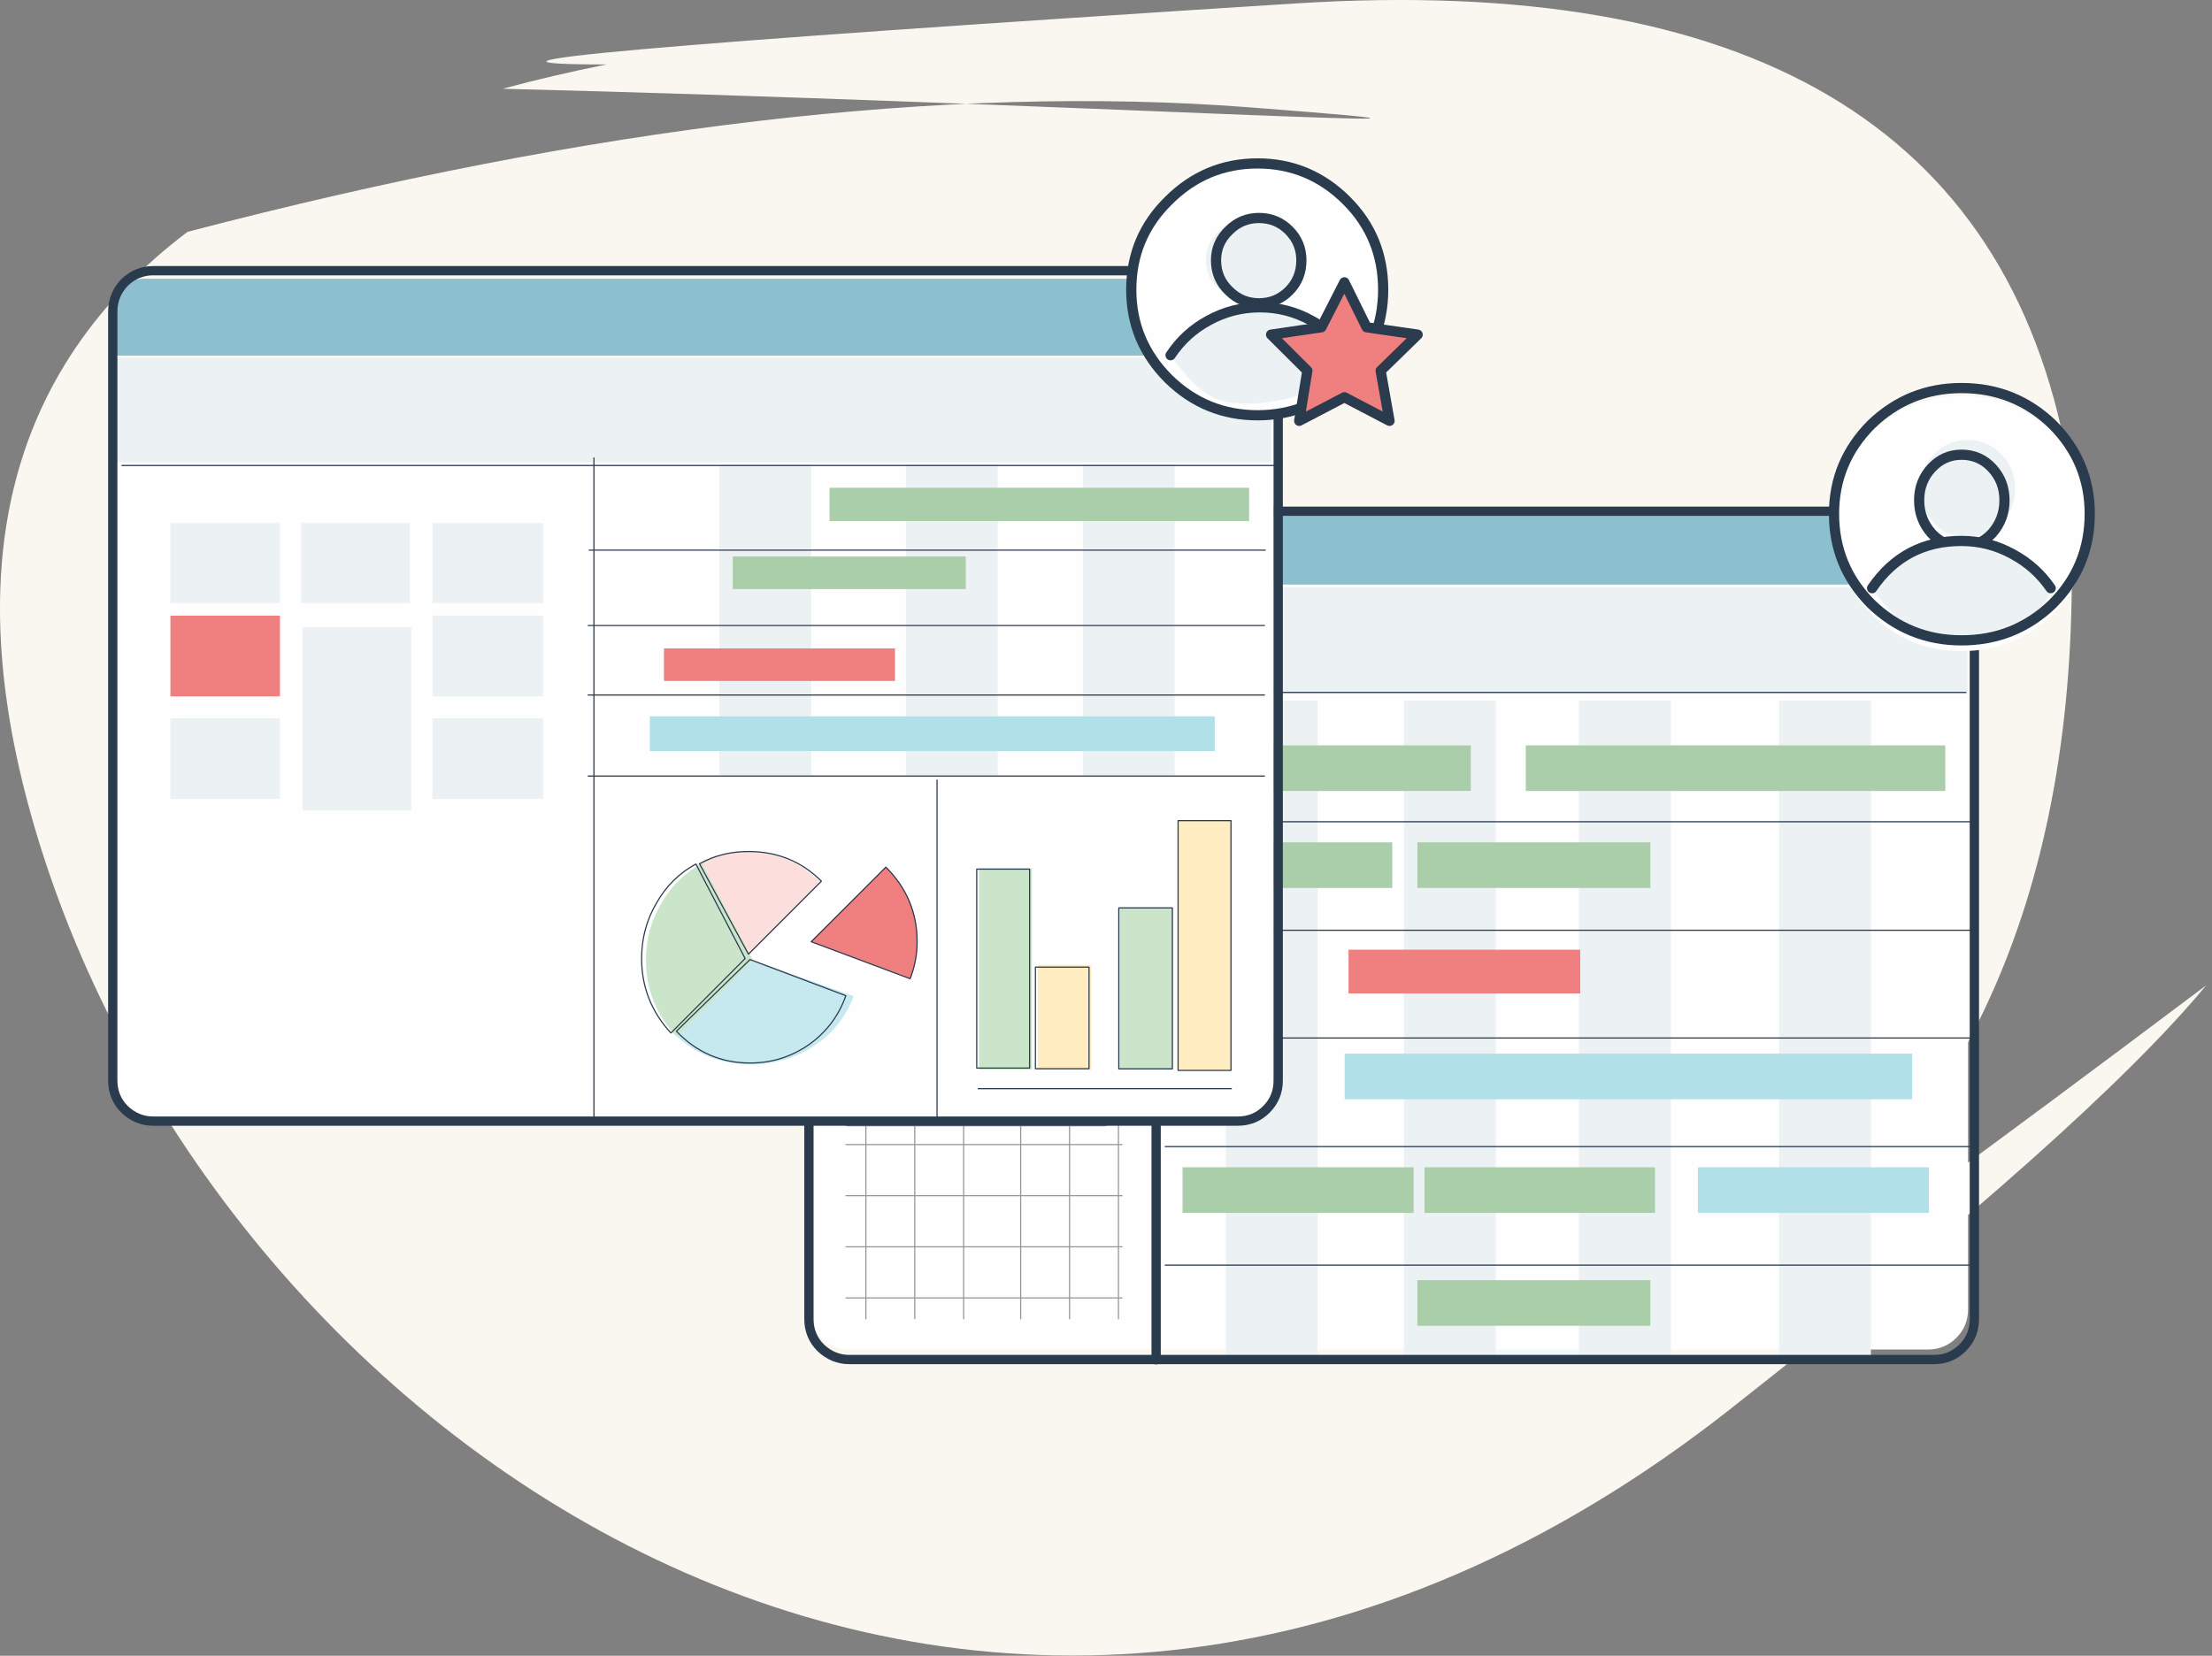<?xml version="1.0" encoding="UTF-8"?>
<svg width="191px" height="143px" viewBox="0 0 191 143" version="1.1" xmlns="http://www.w3.org/2000/svg" xmlns:xlink="http://www.w3.org/1999/xlink">
    <rect x="0" y="0" width="191" height="143" fill="#808080" stroke="none"/>
    <!-- Generator: Sketch 53.2 (72643) - https://sketchapp.com -->
    <title>Group 51</title>
    <desc>Created with Sketch.</desc>
    <g id="Page-2" stroke="none" stroke-width="1" fill="none" fill-rule="evenodd">
        <g id="HOME-" transform="translate(-119, -3202)">
            <g id="Group-51" transform="translate(119, 3202)">
                <g id="Group-50">
                    <path d="M113.5,102.5 L113.5,102.5" id="Line-4" stroke="#979797" stroke-linecap="square"></path>
                    <g id="Group-27" fill="#FAF7F1">
                        <g id="sol_4">
                            <path d="M43.397,7.665 C46.25,6.896 49.244,6.197 52.378,5.567 C36.683,5.567 56.513,3.81 111.867,0.297 C151.062,-2.19 173.281,10.922 178.524,39.634 C180.712,69.639 173.276,92.221 156.215,107.379 C139.226,122.474 150.654,115.046 190.501,85.095 C183.743,93.271 170.022,105.488 149.338,121.746 C86.929,170.801 19.993,126.626 3.362,72.691 C-3.799,49.47 0.48,31.914 16.196,20.022 C51.252,10.856 81.799,7.27 107.837,9.265 C140.439,11.762 91.021,8.851 43.397,7.665 Z" id="Combined-Shape"></path>
                        </g>
                    </g>
                    <g id="190308-Contextual-Access" transform="translate(9, 13)">
                        <g id="Group" transform="translate(60, 30)" fill="#8CC0CF" fill-rule="nonzero">
                            <g id="Layer1_0_MEMBER_0_FILL-link">
                                <g id="Layer1_0_MEMBER_0_FILL">
                                    <path d="M100.152,1.657 C99.629,1.124 99.013,0.857 98.303,0.857 L3.529,0.857 C2.819,0.857 2.203,1.124 1.68,1.657 C1.158,2.19 0.896,2.838 0.896,3.6 L0.896,7.486 L100.936,7.486 L100.936,3.6 C100.936,2.838 100.674,2.19 100.152,1.657 Z" id="Path"></path>
                                </g>
                            </g>
                        </g>
                        <g id="Group" transform="translate(112, 41)" fill="#EFF8FB" fill-rule="nonzero">
                            <g id="Layer1_0_MEMBER_1_FILL-link">
                                <g id="Layer1_0_MEMBER_1_FILL">
                                    <polygon id="Path" points="17.212 0.842 0.844 0.842 0.844 63.775 17.212 63.775"></polygon>
                                </g>
                            </g>
                        </g>
                        <g id="Group" transform="translate(60, 30)" fill="#FEFEFE" fill-rule="nonzero">
                            <g id="Layer1_0_MEMBER_2_FILL-link">
                                <g id="Layer1_0_MEMBER_2_FILL">
                                    <path d="M100.936,4.373 C100.936,3.401 100.6,2.56 99.927,1.85 C99.255,1.177 98.434,0.841 97.463,0.841 L4.369,0.841 C3.398,0.841 2.577,1.177 1.904,1.85 C1.232,2.56 0.896,3.401 0.896,4.373 L0.896,70.076 C0.896,71.047 1.232,71.87 1.904,72.542 C2.614,73.215 3.435,73.552 4.369,73.552 L97.463,73.552 C98.434,73.552 99.255,73.215 99.927,72.542 C100.6,71.87 100.936,71.047 100.936,70.076 L100.936,4.373 Z" id="Path"></path>
                                </g>
                            </g>
                        </g>
                        <g id="Group" transform="translate(64, 83)" stroke="#989898" stroke-linecap="round" stroke-linejoin="round" stroke-width="0.801">
                            <g id="Layer1_0_MEMBER_10_1_STROKES-link" transform="translate(0.153, 0.238)">
                                <path d="M0.079,0.639 L22.193,0.639" id="Layer1_0_MEMBER_10_1_STROKES"></path>
                            </g>
                        </g>
                        <g id="Group" transform="translate(60, 30)" fill="#8CC0CF" fill-rule="nonzero">
                            <g id="Layer1_0_MEMBER_11_FILL-link">
                                <g id="Layer1_0_MEMBER_11_FILL">
                                    <path d="M100.152,1.657 C99.629,1.124 99.013,0.857 98.303,0.857 L3.529,0.857 C2.819,0.857 2.203,1.124 1.68,1.657 C1.158,2.19 0.896,2.838 0.896,3.6 L0.896,7.486 L100.936,7.486 L100.936,3.6 C100.936,2.838 100.674,2.19 100.152,1.657 Z" id="Path"></path>
                                </g>
                            </g>
                        </g>
                        <g id="Group" transform="translate(112, 47)" fill="#ECF2F3" fill-rule="nonzero">
                            <g id="Layer1_0_MEMBER_12_FILL-link">
                                <g id="Layer1_0_MEMBER_12_FILL">
                                    <polygon id="Path" points="8.156 0.512 0.225 0.512 0.225 57.431 8.156 57.431"></polygon>
                                </g>
                            </g>
                        </g>
                        <g id="Group" transform="translate(127, 47)" fill="#ECF2F3" fill-rule="nonzero">
                            <g id="Layer1_0_MEMBER_13_FILL-link">
                                <g id="Layer1_0_MEMBER_13_FILL">
                                    <polygon id="Path" points="0.338 0.512 0.338 57.431 8.269 57.431 8.269 0.512"></polygon>
                                </g>
                            </g>
                        </g>
                        <g id="Group" transform="translate(96, 47)" fill="#ECF2F3" fill-rule="nonzero">
                            <g id="Layer1_0_MEMBER_14_FILL-link">
                                <g id="Layer1_0_MEMBER_14_FILL">
                                    <polygon id="Path" points="8.775 0.512 0.844 0.512 0.844 57.431 8.775 57.431"></polygon>
                                </g>
                            </g>
                        </g>
                        <g id="Group" transform="translate(144, 47)" fill="#ECF2F3" fill-rule="nonzero">
                            <g id="Layer1_0_MEMBER_15_FILL-link">
                                <g id="Layer1_0_MEMBER_15_FILL">
                                    <polygon id="Path" points="8.55 0.512 0.619 0.512 0.619 57.431 8.55 57.431"></polygon>
                                </g>
                            </g>
                        </g>
                        <g id="Group" transform="translate(107, 78)" fill="#B2E0E8" fill-rule="nonzero">
                            <g id="Layer1_0_MEMBER_16_FILL-link">
                                <g id="Layer1_0_MEMBER_16_FILL">
                                    <polygon id="Path" points="0.111 0 0.111 3.938 49.111 3.938 49.111 0"></polygon>
                                </g>
                            </g>
                        </g>
                        <g id="Group" transform="translate(114, 87)" fill="#AACDAA" fill-rule="nonzero">
                            <g id="Layer1_0_MEMBER_17_FILL-link">
                                <g id="Layer1_0_MEMBER_17_FILL">
                                    <polygon id="Path" points="0 0.812 0 4.75 19.905 4.75 19.905 0.812"></polygon>
                                </g>
                            </g>
                        </g>
                        <g id="Group" transform="translate(137, 87)" fill="#B2E0E8" fill-rule="nonzero">
                            <g id="Layer1_0_MEMBER_18_FILL-link">
                                <g id="Layer1_0_MEMBER_18_FILL">
                                    <polygon id="Path" points="0.608 0.812 0.608 4.75 20.558 4.75 20.558 0.812"></polygon>
                                </g>
                            </g>
                        </g>
                        <g id="Group" transform="translate(107, 69)" fill="#F08080" fill-rule="nonzero">
                            <g id="Layer1_0_MEMBER_19_FILL-link">
                                <g id="Layer1_0_MEMBER_19_FILL">
                                    <polygon id="Path" points="0.442 0.02 0.442 3.8 20.447 3.8 20.447 0.02"></polygon>
                                </g>
                            </g>
                        </g>
                        <g id="Group" transform="translate(113, 59)" fill="#AACDAA" fill-rule="nonzero">
                            <g id="Layer1_0_MEMBER_20_FILL-link">
                                <g id="Layer1_0_MEMBER_20_FILL">
                                    <polygon id="Path" points="20.503 4.688 20.503 0.75 0.387 0.75 0.387 4.688"></polygon>
                                </g>
                            </g>
                        </g>
                        <g id="Group" transform="translate(122, 51)" fill="#AACDAA" fill-rule="nonzero">
                            <g id="Layer1_0_MEMBER_21_FILL-link">
                                <g id="Layer1_0_MEMBER_21_FILL">
                                    <polygon id="Path" points="36.971 4.312 36.971 0.375 0.747 0.375 0.747 4.312"></polygon>
                                </g>
                            </g>
                        </g>
                        <g id="Group" transform="translate(93, 87)" fill="#AACDAA" fill-rule="nonzero">
                            <g id="Layer1_0_MEMBER_22_FILL-link">
                                <g id="Layer1_0_MEMBER_22_FILL">
                                    <polygon id="Path" points="0.111 0.812 0.111 4.75 20.061 4.75 20.061 0.812"></polygon>
                                </g>
                            </g>
                        </g>
                        <g id="Group" transform="translate(93, 59)" fill="#AACDAA" fill-rule="nonzero">
                            <g id="Layer1_0_MEMBER_23_FILL-link">
                                <g id="Layer1_0_MEMBER_23_FILL">
                                    <polygon id="Path" points="0.503 0.75 0.503 4.688 18.218 4.688 18.218 0.75"></polygon>
                                </g>
                            </g>
                        </g>
                        <g id="Group" transform="translate(92, 51)" fill="#AACDAA" fill-rule="nonzero">
                            <g id="Layer1_0_MEMBER_24_FILL-link">
                                <g id="Layer1_0_MEMBER_24_FILL">
                                    <polygon id="Path" points="0.904 0.375 0.904 4.312 26 4.312 26 0.375"></polygon>
                                </g>
                            </g>
                        </g>
                        <g id="Group" transform="translate(60, 37)" fill="#ECF2F3" fill-rule="nonzero">
                            <g id="Layer1_0_MEMBER_25_FILL-link">
                                <g id="Layer1_0_MEMBER_25_FILL">
                                    <polygon id="Path" points="100.888 9.944 100.888 0.722 0.842 0.722 0.842 9.944"></polygon>
                                </g>
                            </g>
                        </g>
                        <g id="Group" transform="translate(60, 31)">
                            <g id="Layer1_0_MEMBER_26_1_STROKES-link" transform="translate(0.438, 0.126)" stroke="#2A3B4E" stroke-linecap="round" stroke-linejoin="round" stroke-width="0.801">
                                <path d="M97.549,73.291 L3.904,73.291 C2.965,73.291 2.139,72.952 1.425,72.274 C0.749,71.596 0.411,70.768 0.411,69.788 L0.411,3.584 C0.411,2.605 0.749,1.758 1.425,1.042 C2.101,0.364 2.928,0.025 3.904,0.025 L97.549,0.025 C98.526,0.025 99.352,0.364 100.028,1.042 C100.704,1.758 101.043,2.605 101.043,3.584 L101.043,69.788 C101.043,70.768 100.704,71.596 100.028,72.274 C99.352,72.952 98.526,73.291 97.549,73.291 Z" id="Layer1_0_MEMBER_26_1_STROKES"></path>
                            </g>
                            <g id="Group-2-Copy" transform="translate(4.008, 53.01)" stroke="#979797" stroke-width="0.1">
                                <path d="M1.759,0 L1.759,16.926" id="Path-2"></path>
                                <path d="M5.979,0 L5.979,16.926" id="Path-2-Copy"></path>
                                <path d="M10.2,0 L10.2,16.926" id="Path-2-Copy-2"></path>
                                <path d="M15.124,0 L15.124,16.926" id="Path-2-Copy-3"></path>
                                <path d="M23.566,0 L23.566,16.926" id="Path-2-Copy-4"></path>
                                <path d="M19.345,0 L19.345,16.926" id="Path-2-Copy-5"></path>
                                <path d="M0,1.84 L23.917,1.84" id="Path-3"></path>
                                <path d="M0,6.255 L23.917,6.255" id="Path-3-Copy"></path>
                                <path d="M0,10.671 L23.917,10.671" id="Path-3-Copy-2"></path>
                                <path d="M0,15.086 L23.917,15.086" id="Path-3-Copy-3"></path>
                            </g>
                        </g>
                        <g id="Group" transform="translate(154, 33)" stroke="#2A3B4E" stroke-linecap="round" stroke-linejoin="round" stroke-width="0.801">
                            <g id="Layer1_0_MEMBER_27_1_STROKES-link" transform="translate(0.878, 0.811)">
                                <path d="M2.258,1.466 C2.258,2.133 1.925,2.466 1.258,2.466 C0.636,2.466 0.325,2.133 0.325,1.466 C0.325,0.799 0.636,0.466 1.258,0.466 C1.925,0.466 2.258,0.799 2.258,1.466 Z" id="Layer1_0_MEMBER_27_1_STROKES"></path>
                            </g>
                        </g>
                        <g id="Group" transform="translate(60, 46)" stroke="#2A3B4E" stroke-linecap="round" stroke-linejoin="round" stroke-width="0.1">
                            <g id="Layer1_0_MEMBER_28_1_STROKES-link">
                                <path d="M0.631,0.8 L100.755,0.8" id="Layer1_0_MEMBER_28_1_STROKES"></path>
                            </g>
                        </g>
                        <g id="Group" transform="translate(91, 57)" stroke="#2A3B4E" stroke-linecap="round" stroke-linejoin="round" stroke-width="0.1">
                            <g id="Layer1_0_MEMBER_29_1_STROKES-link" transform="translate(0.257, 0.222)">
                                <path d="M0.36,0.748 L70.053,0.748" id="Layer1_0_MEMBER_29_1_STROKES"></path>
                            </g>
                        </g>
                        <g id="Group" transform="translate(113, 97)" fill="#AACDAA" fill-rule="nonzero">
                            <g id="Layer1_0_MEMBER_30_FILL-link">
                                <g id="Layer1_0_MEMBER_30_FILL">
                                    <polygon id="Path" points="0.387 0.562 0.387 4.5 20.503 4.5 20.503 0.562"></polygon>
                                </g>
                            </g>
                        </g>
                        <g id="Group" transform="translate(91, 95)" stroke="#2A3B4E" stroke-linecap="round" stroke-linejoin="round" stroke-width="0.1">
                            <g id="Layer1_0_MEMBER_31_1_STROKES-link" transform="translate(0.257, 0.311)">
                                <path d="M0.36,0.952 L70.053,0.952" id="Layer1_0_MEMBER_31_1_STROKES"></path>
                            </g>
                        </g>
                        <g id="Group" transform="translate(91, 66)" stroke="#2A3B4E" stroke-linecap="round" stroke-linejoin="round" stroke-width="0.1">
                            <g id="Layer1_0_MEMBER_32_1_STROKES-link" transform="translate(0.257, 0.345)">
                                <path d="M0.36,0.999 L70.053,0.999" id="Layer1_0_MEMBER_32_1_STROKES"></path>
                            </g>
                        </g>
                        <g id="Group" transform="translate(91, 76)" stroke="#2A3B4E" stroke-linecap="round" stroke-linejoin="round" stroke-width="0.1">
                            <g id="Layer1_0_MEMBER_33_1_STROKES-link" transform="translate(0.257, 0.066)">
                                <path d="M0.36,0.583 L70.053,0.583" id="Layer1_0_MEMBER_33_1_STROKES"></path>
                            </g>
                        </g>
                        <g id="Group" transform="translate(91, 85)" stroke="#2A3B4E" stroke-linecap="round" stroke-linejoin="round" stroke-width="0.1">
                            <g id="Layer1_0_MEMBER_34_1_STROKES-link" transform="translate(0.257, 0.189)">
                                <path d="M0.36,0.834 L70.053,0.834" id="Layer1_0_MEMBER_34_1_STROKES"></path>
                            </g>
                        </g>
                        <g id="Group" transform="translate(90, 46)" stroke="#2A3B4E" stroke-linecap="round" stroke-linejoin="round" stroke-width="0.801">
                            <g id="Layer1_0_MEMBER_35_1_STROKES-link" transform="translate(0.345, 0.532)">
                                <path d="M0.484,0.555 L0.484,57.909" id="Layer1_0_MEMBER_35_1_STROKES"></path>
                            </g>
                        </g>
                        <g id="Group" transform="translate(64, 60)" fill="#F08080" fill-rule="nonzero">
                            <g id="Layer1_0_MEMBER_36_FILL-link">
                                <g id="Layer1_0_MEMBER_36_FILL">
                                    <polygon id="Path" points="10.285 0 0.825 0 0.825 6.914 10.285 6.914"></polygon>
                                </g>
                            </g>
                        </g>
                        <g id="Group" transform="translate(77, 61)" fill="#ECF2F3" fill-rule="nonzero">
                            <g id="Layer1_0_MEMBER_37_FILL-link">
                                <g id="Layer1_0_MEMBER_37_FILL">
                                    <polygon id="Path" points="9.667 0 0.111 0 0.111 15.771 9.667 15.771"></polygon>
                                </g>
                            </g>
                        </g>
                        <g id="Group" transform="translate(64, 69)" fill="#ECF2F3" fill-rule="nonzero">
                            <g id="Layer1_0_MEMBER_38_FILL-link">
                                <g id="Layer1_0_MEMBER_38_FILL">
                                    <polygon id="Path" points="0.825 0.857 0.825 7.771 10.285 7.771 10.285 0.857"></polygon>
                                </g>
                            </g>
                        </g>
                        <g id="Group" transform="translate(64, 52)" fill="#ECF2F3" fill-rule="nonzero">
                            <g id="Layer1_0_MEMBER_39_FILL-link">
                                <g id="Layer1_0_MEMBER_39_FILL">
                                    <polygon id="Path" points="0.825 0 0.825 6.914 10.285 6.914 10.285 0"></polygon>
                                </g>
                            </g>
                        </g>
                        <g id="Group" transform="translate(77, 52)" fill="#ECF2F3" fill-rule="nonzero">
                            <g id="Layer1_0_MEMBER_40_FILL-link">
                                <g id="Layer1_0_MEMBER_40_FILL">
                                    <polygon id="Path" points="0 0 0 6.914 9.556 6.914 9.556 0"></polygon>
                                </g>
                            </g>
                        </g>
                        <g id="Group" transform="translate(0, 11)" fill="#8CC0CF" fill-rule="nonzero">
                            <g id="Layer1_0_MEMBER_41_FILL-link">
                                <g id="Layer1_0_MEMBER_41_FILL">
                                    <path d="M100.214,0.886 C99.728,0.352 99.111,0.086 98.363,0.086 L3.423,0.086 C2.712,0.086 2.095,0.352 1.571,0.886 C1.047,1.419 0.786,2.048 0.786,2.771 L0.786,6.714 L101,6.714 L101,2.771 C101,2.048 100.738,1.419 100.214,0.886 Z" id="Path"></path>
                                </g>
                            </g>
                        </g>
                        <g id="Group" transform="translate(0, 11)" fill="#FEFEFE" fill-rule="nonzero">
                            <g id="Layer1_0_MEMBER_42_FILL-link">
                                <g id="Layer1_0_MEMBER_42_FILL">
                                    <path d="M101,3.59 C101,2.656 100.663,1.834 99.99,1.125 C99.317,0.452 98.494,0.116 97.521,0.116 L4.264,0.116 C3.329,0.116 2.506,0.452 1.796,1.125 C1.122,1.834 0.786,2.656 0.786,3.59 L0.786,69.247 C0.786,70.218 1.122,71.039 1.796,71.712 C2.506,72.384 3.329,72.72 4.264,72.72 L97.521,72.72 C98.494,72.72 99.317,72.384 99.99,71.712 C100.663,71.039 101,70.218 101,69.247 L101,3.59 Z" id="Path"></path>
                                </g>
                            </g>
                        </g>
                        <g id="Group" transform="translate(0, 11)" fill="#8CC0CF" fill-rule="nonzero">
                            <g id="Layer1_0_MEMBER_53_FILL-link">
                                <g id="Layer1_0_MEMBER_53_FILL">
                                    <path d="M100.214,0.886 C99.728,0.352 99.111,0.086 98.363,0.086 L3.423,0.086 C2.712,0.086 2.095,0.352 1.571,0.886 C1.047,1.419 0.786,2.048 0.786,2.771 L0.786,6.714 L101,6.714 L101,2.771 C101,2.048 100.738,1.419 100.214,0.886 Z" id="Path"></path>
                                </g>
                            </g>
                        </g>
                        <g id="Group" transform="translate(53, 27)" fill="#ECF2F3" fill-rule="nonzero">
                            <g id="Layer1_0_MEMBER_54_FILL-link">
                                <g id="Layer1_0_MEMBER_54_FILL">
                                    <polygon id="Path" points="0.113 0.113 0.113 26.944 8.044 26.944 8.044 0.113"></polygon>
                                </g>
                            </g>
                        </g>
                        <g id="Group" transform="translate(69, 27)" fill="#ECF2F3" fill-rule="nonzero">
                            <g id="Layer1_0_MEMBER_55_FILL-link">
                                <g id="Layer1_0_MEMBER_55_FILL">
                                    <polygon id="Path" points="0.225 0.113 0.225 26.944 8.156 26.944 8.156 0.113"></polygon>
                                </g>
                            </g>
                        </g>
                        <g id="Group" transform="translate(84, 27)" fill="#ECF2F3" fill-rule="nonzero">
                            <g id="Layer1_0_MEMBER_56_FILL-link">
                                <g id="Layer1_0_MEMBER_56_FILL">
                                    <polygon id="Path" points="0.506 0.113 0.506 26.944 8.438 26.944 8.438 0.113"></polygon>
                                </g>
                            </g>
                        </g>
                        <g id="Group" transform="translate(47, 48)" fill="#B2E0E8" fill-rule="nonzero">
                            <g id="Layer1_0_MEMBER_57_FILL-link">
                                <g id="Layer1_0_MEMBER_57_FILL">
                                    <polygon id="Path" points="0.109 0.867 0.109 3.867 48.891 3.867 48.891 0.867"></polygon>
                                </g>
                            </g>
                        </g>
                        <g id="Group" transform="translate(48, 43)" fill="#F08080" fill-rule="nonzero">
                            <g id="Layer1_0_MEMBER_58_FILL-link">
                                <g id="Layer1_0_MEMBER_58_FILL">
                                    <polygon id="Path" points="0.332 0 0.332 2.812 20.282 2.812 20.282 0"></polygon>
                                </g>
                            </g>
                        </g>
                        <g id="Group" transform="translate(54, 35)" fill="#AACDAA" fill-rule="nonzero">
                            <g id="Layer1_0_MEMBER_59_FILL-link">
                                <g id="Layer1_0_MEMBER_59_FILL">
                                    <polygon id="Path" points="0.276 0.062 0.276 2.875 20.392 2.875 20.392 0.062"></polygon>
                                </g>
                            </g>
                        </g>
                        <g id="Group" transform="translate(62, 29)" fill="#AACDAA" fill-rule="nonzero">
                            <g id="Layer1_0_MEMBER_60_FILL-link">
                                <g id="Layer1_0_MEMBER_60_FILL">
                                    <polygon id="Path" points="0.632 0.125 0.632 3 36.856 3 36.856 0.125"></polygon>
                                </g>
                            </g>
                        </g>
                        <g id="Group" transform="translate(0, 17)" fill="#ECF2F3" fill-rule="nonzero">
                            <g id="Layer1_0_MEMBER_61_FILL-link">
                                <g id="Layer1_0_MEMBER_61_FILL">
                                    <polygon id="Path" points="100.776 9.927 100.776 0.873 0.673 0.873 0.673 9.927"></polygon>
                                </g>
                            </g>
                        </g>
                        <g id="Group" transform="translate(0, 10)" stroke="#2A3B4E" stroke-linecap="round" stroke-linejoin="round" stroke-width="0.801">
                            <g id="Layer1_0_MEMBER_62_1_STROKES-link" transform="translate(0.372, 0.01)">
                                <path d="M97.504,73.816 L3.859,73.816 C2.92,73.816 2.093,73.476 1.38,72.796 C0.704,72.116 0.365,71.285 0.365,70.303 L0.365,3.882 C0.365,2.938 0.704,2.106 1.38,1.388 C2.093,0.708 2.92,0.368 3.859,0.368 L97.504,0.368 C98.48,0.368 99.307,0.708 99.983,1.388 C100.659,2.106 100.997,2.938 100.997,3.882 L100.997,70.303 C100.997,71.285 100.659,72.116 99.983,72.796 C99.307,73.476 98.48,73.816 97.504,73.816 Z" id="Layer1_0_MEMBER_62_1_STROKES"></path>
                            </g>
                        </g>
                        <g id="Group" transform="translate(1, 26)" stroke="#2A3B4E" stroke-linecap="round" stroke-linejoin="round" stroke-width="0.1">
                            <g id="Layer1_0_MEMBER_63_1_STROKES-link">
                                <path d="M0.526,1.2 L100.719,1.2" id="Layer1_0_MEMBER_63_1_STROKES"></path>
                            </g>
                        </g>
                        <g id="Group" transform="translate(41, 34)" stroke="#2A3B4E" stroke-linecap="round" stroke-linejoin="round" stroke-width="0.1">
                            <g id="Layer1_0_MEMBER_64_1_STROKES-link" transform="translate(0.254, 0.109)">
                                <path d="M0.618,0.405 L58.998,0.405" id="Layer1_0_MEMBER_64_1_STROKES"></path>
                            </g>
                        </g>
                        <g id="Group" transform="translate(41, 40)" stroke="#2A3B4E" stroke-linecap="round" stroke-linejoin="round" stroke-width="0.1">
                            <g id="Layer1_0_MEMBER_65_1_STROKES-link" transform="translate(0.178, 0.242)">
                                <path d="M0.609,0.781 L59.006,0.781" id="Layer1_0_MEMBER_65_1_STROKES"></path>
                            </g>
                        </g>
                        <g id="Group" transform="translate(41, 46)" stroke="#2A3B4E" stroke-linecap="round" stroke-linejoin="round" stroke-width="0.1">
                            <g id="Layer1_0_MEMBER_66_1_STROKES-link" transform="translate(0.178, 0.501)">
                                <path d="M0.609,0.523 L59.006,0.523" id="Layer1_0_MEMBER_66_1_STROKES"></path>
                            </g>
                        </g>
                        <g id="Group" transform="translate(41, 53)" stroke="#2A3B4E" stroke-linecap="round" stroke-linejoin="round" stroke-width="0.1">
                            <g id="Layer1_0_MEMBER_67_1_STROKES-link" transform="translate(0.178, 0.093)">
                                <path d="M0.609,0.93 L59.006,0.93" id="Layer1_0_MEMBER_67_1_STROKES"></path>
                            </g>
                        </g>
                        <g id="Group" transform="translate(41, 26)" stroke="#2A3B4E" stroke-linecap="round" stroke-linejoin="round" stroke-width="0.1">
                            <g id="Layer1_0_MEMBER_68_1_STROKES-link" transform="translate(0.571, 0.417)">
                                <path d="M0.714,0.134 L0.714,57.697" id="Layer1_0_MEMBER_68_1_STROKES"></path>
                            </g>
                        </g>
                        <g id="Group" transform="translate(71, 54)" stroke="#2A3B4E" stroke-linecap="round" stroke-linejoin="round" stroke-width="0.1">
                            <g id="Layer1_0_MEMBER_69_1_STROKES-link" transform="translate(0.402, 0.096)">
                                <path d="M0.51,0.273 L0.51,29.738" id="Layer1_0_MEMBER_69_1_STROKES"></path>
                            </g>
                        </g>
                        <g id="Group" transform="translate(5, 40)" fill="#F08080" fill-rule="nonzero">
                            <g id="Layer1_0_MEMBER_70_FILL-link">
                                <g id="Layer1_0_MEMBER_70_FILL">
                                    <polygon id="Path" points="0.715 0.171 0.715 7.143 10.175 7.143 10.175 0.171"></polygon>
                                </g>
                            </g>
                        </g>
                        <g id="Group" transform="translate(17, 41)" fill="#ECF2F3" fill-rule="nonzero">
                            <g id="Layer1_0_MEMBER_71_FILL-link">
                                <g id="Layer1_0_MEMBER_71_FILL">
                                    <polygon id="Path" points="0.127 0.171 0.127 16 9.509 16 9.509 0.171"></polygon>
                                </g>
                            </g>
                        </g>
                        <g id="Group" transform="translate(28, 40)" fill="#ECF2F3" fill-rule="nonzero">
                            <g id="Layer1_0_MEMBER_72_FILL-link">
                                <g id="Layer1_0_MEMBER_72_FILL">
                                    <polygon id="Path" points="0.333 0.171 0.333 7.143 9.889 7.143 9.889 0.171"></polygon>
                                </g>
                            </g>
                        </g>
                        <g id="Group" transform="translate(5, 49)" fill="#ECF2F3" fill-rule="nonzero">
                            <g id="Layer1_0_MEMBER_73_FILL-link">
                                <g id="Layer1_0_MEMBER_73_FILL">
                                    <polygon id="Path" points="0.715 0.029 0.715 7 10.175 7 10.175 0.029"></polygon>
                                </g>
                            </g>
                        </g>
                        <g id="Group" transform="translate(28, 49)" fill="#ECF2F3" fill-rule="nonzero">
                            <g id="Layer1_0_MEMBER_74_FILL-link">
                                <g id="Layer1_0_MEMBER_74_FILL">
                                    <polygon id="Path" points="0.333 0.029 0.333 7 9.889 7 9.889 0.029"></polygon>
                                </g>
                            </g>
                        </g>
                        <g id="Group" transform="translate(5, 32)" fill="#ECF2F3" fill-rule="nonzero">
                            <g id="Layer1_0_MEMBER_75_FILL-link">
                                <g id="Layer1_0_MEMBER_75_FILL">
                                    <polygon id="Path" points="0.715 0.171 0.715 7.086 10.175 7.086 10.175 0.171"></polygon>
                                </g>
                            </g>
                        </g>
                        <g id="Group" transform="translate(17, 32)" fill="#ECF2F3" fill-rule="nonzero">
                            <g id="Layer1_0_MEMBER_76_FILL-link">
                                <g id="Layer1_0_MEMBER_76_FILL">
                                    <polygon id="Path" points="0.018 0.171 0.018 7.086 9.4 7.086 9.4 0.171"></polygon>
                                </g>
                            </g>
                        </g>
                        <g id="Group" transform="translate(28, 32)" fill="#ECF2F3" fill-rule="nonzero">
                            <g id="Layer1_0_MEMBER_77_FILL-link">
                                <g id="Layer1_0_MEMBER_77_FILL">
                                    <polygon id="Path" points="0.333 0.171 0.333 7.086 9.889 7.086 9.889 0.171"></polygon>
                                </g>
                            </g>
                        </g>
                        <g id="Group" transform="translate(61, 61)" fill="#F08080" fill-rule="nonzero">
                            <g id="Layer1_0_MEMBER_78_FILL-link">
                                <g id="Layer1_0_MEMBER_78_FILL">
                                    <path d="M0,7.315 L8.611,10.505 C9.019,9.478 9.222,8.415 9.222,7.315 C9.222,4.822 8.315,2.677 6.5,0.88 L0,7.315 Z" id="Path"></path>
                                </g>
                            </g>
                        </g>
                        <g id="Group" transform="translate(49, 69)" fill="#C6E8EF" fill-rule="nonzero">
                            <g id="Layer1_0_MEMBER_79_FILL-link">
                                <g id="Layer1_0_MEMBER_79_FILL">
                                    <path d="M0.057,7.145 C1.924,9 4.19,9.927 6.857,9.927 C8.876,9.927 10.705,9.382 12.343,8.291 C13.943,7.2 15.067,5.782 15.714,4.036 L6.857,0.873 L0.057,7.145 Z" id="Path"></path>
                                </g>
                            </g>
                        </g>
                        <g id="Group" transform="translate(51, 60)" fill="#FCDFDD" fill-rule="nonzero">
                            <g id="Layer1_0_MEMBER_80_FILL-link">
                                <g id="Layer1_0_MEMBER_80_FILL">
                                    <path d="M4.4,0.556 C2.787,0.556 1.338,0.926 0.055,1.667 L4.4,9.778 L10.89,3.222 C9.13,1.444 6.967,0.556 4.4,0.556 Z" id="Path"></path>
                                </g>
                            </g>
                        </g>
                        <g id="Group" transform="translate(46, 61)" fill="#CAE5CA" fill-rule="nonzero">
                            <g id="Layer1_0_MEMBER_81_FILL-link">
                                <g id="Layer1_0_MEMBER_81_FILL">
                                    <path d="M5.611,0.571 C4.13,1.371 2.963,2.514 2.111,4 C1.222,5.486 0.778,7.124 0.778,8.914 C0.778,11.429 1.648,13.619 3.389,15.486 L10,8.914 L5.611,0.571 Z" id="Path"></path>
                                </g>
                            </g>
                        </g>
                        <g id="Group" transform="translate(46, 61)" stroke="#2A3B4E" stroke-linecap="round" stroke-linejoin="round" stroke-width="0.1">
                            <g id="Layer1_0_MEMBER_82_1_STROKES-link">
                                <path d="M5.087,0.62 C3.651,1.403 2.52,2.521 1.695,3.975 C0.833,5.429 0.402,7.032 0.402,8.784 C0.402,11.244 1.246,13.387 2.933,15.214 L9.34,8.784 L5.087,0.62 Z" id="Layer1_0_MEMBER_82_1_STROKES"></path>
                            </g>
                        </g>
                        <g id="Group" transform="translate(60, 61)" stroke="#2A3B4E" stroke-linecap="round" stroke-linejoin="round" stroke-width="0.1">
                            <g id="Layer1_0_MEMBER_83_1_STROKES-link" transform="translate(0.428, 0.636)">
                                <path d="M9.157,9.891 C9.561,8.863 9.763,7.798 9.763,6.697 C9.763,4.2 8.864,2.053 7.065,0.254 L0.622,6.697 L9.157,9.891 Z" id="Layer1_0_MEMBER_83_1_STROKES"></path>
                            </g>
                        </g>
                        <g id="Group" transform="translate(51, 60)" stroke="#2A3B4E" stroke-linecap="round" stroke-linejoin="round" stroke-width="0.1">
                            <g id="Layer1_0_MEMBER_84_1_STROKES-link" transform="translate(0.027, 0.351)">
                                <path d="M10.898,2.754 C9.189,1.045 7.088,0.191 4.597,0.191 C3.03,0.191 1.624,0.547 0.378,1.259 L4.597,9.055 L10.898,2.754 Z" id="Layer1_0_MEMBER_84_1_STROKES"></path>
                            </g>
                        </g>
                        <g id="Group" transform="translate(49, 69)" stroke="#2A3B4E" stroke-linecap="round" stroke-linejoin="round" stroke-width="0.1">
                            <g id="Layer1_0_MEMBER_85_1_STROKES-link" transform="translate(0.163, 0.478)">
                                <path d="M6.596,9.33 C8.483,9.33 10.192,8.791 11.723,7.715 C13.218,6.638 14.268,5.238 14.873,3.515 L6.596,0.392 L0.242,6.584 C1.986,8.415 4.105,9.33 6.596,9.33 Z" id="Layer1_0_MEMBER_85_1_STROKES"></path>
                            </g>
                        </g>
                        <g id="Group" transform="translate(80, 70)" fill="#FFECC0" fill-rule="nonzero">
                            <g id="Layer1_0_MEMBER_86_FILL-link">
                                <g id="Layer1_0_MEMBER_86_FILL">
                                    <polygon id="Path" points="0.6 0.333 0.6 9.389 5.22 9.389 5.22 0.333"></polygon>
                                </g>
                            </g>
                        </g>
                        <g id="Group" transform="translate(92, 57)" fill="#FFECC0" fill-rule="nonzero">
                            <g id="Layer1_0_MEMBER_87_FILL-link">
                                <g id="Layer1_0_MEMBER_87_FILL">
                                    <polygon id="Path" points="5.34 0.863 0.78 0.863 0.78 22.367 5.34 22.367"></polygon>
                                </g>
                            </g>
                        </g>
                        <g id="Group" transform="translate(75, 62)" fill="#CAE5CA" fill-rule="nonzero">
                            <g id="Layer1_0_MEMBER_88_FILL-link">
                                <g id="Layer1_0_MEMBER_88_FILL">
                                    <polygon id="Path" points="5.1 0 0.54 0 0.54 17.381 5.1 17.381"></polygon>
                                </g>
                            </g>
                        </g>
                        <g id="Group" transform="translate(87, 65)" fill="#CAE5CA" fill-rule="nonzero">
                            <g id="Layer1_0_MEMBER_89_FILL-link">
                                <g id="Layer1_0_MEMBER_89_FILL">
                                    <polygon id="Path" points="5.28 0.404 0.66 0.404 0.66 14.365 5.28 14.365"></polygon>
                                </g>
                            </g>
                        </g>
                        <g id="Group" transform="translate(75, 62)" stroke="#2A3B4E" stroke-linecap="round" stroke-linejoin="round" stroke-width="0.1">
                            <g id="Layer1_0_MEMBER_90_1_STROKES-link">
                                <polygon id="Layer1_0_MEMBER_90_1_STROKES" points="0.338 17.243 4.904 17.243 4.904 0.061 0.338 0.061"></polygon>
                            </g>
                        </g>
                        <g id="Group" transform="translate(80, 70)" stroke="#2A3B4E" stroke-linecap="round" stroke-linejoin="round" stroke-width="0.1">
                            <g id="Layer1_0_MEMBER_91_1_STROKES-link">
                                <polygon id="Layer1_0_MEMBER_91_1_STROKES" points="0.406 9.302 5.032 9.302 5.032 0.526 0.406 0.526"></polygon>
                            </g>
                        </g>
                        <g id="Group" transform="translate(87, 65)" stroke="#2A3B4E" stroke-linecap="round" stroke-linejoin="round" stroke-width="0.1">
                            <g id="Layer1_0_MEMBER_92_1_STROKES-link" transform="translate(0.131, 0.085)">
                                <polygon id="Layer1_0_MEMBER_92_1_STROKES" points="0.473 14.225 5.099 14.225 5.099 0.326 0.473 0.326"></polygon>
                            </g>
                        </g>
                        <g id="Group" transform="translate(92, 57)" stroke="#2A3B4E" stroke-linecap="round" stroke-linejoin="round" stroke-width="0.1">
                            <g id="Layer1_0_MEMBER_93_1_STROKES-link" transform="translate(0.124, 0.24)">
                                <polygon id="Layer1_0_MEMBER_93_1_STROKES" points="0.601 22.203 5.167 22.203 5.167 0.634 0.601 0.634"></polygon>
                            </g>
                        </g>
                        <g id="Group" transform="translate(75, 80)" stroke="#2A3B4E" stroke-linecap="round" stroke-linejoin="round" stroke-width="0.1">
                            <g id="Layer1_0_MEMBER_94_1_STROKES-link" transform="translate(0.14, 0.461)">
                                <path d="M0.325,0.562 L22.182,0.562" id="Layer1_0_MEMBER_94_1_STROKES"></path>
                            </g>
                        </g>
                        <g id="Group" transform="translate(88, 1)" fill="#FEFEFE" fill-rule="nonzero">
                            <g id="Layer1_0_MEMBER_95_MEMBER_0_FILL-link">
                                <g id="Layer1_0_MEMBER_95_MEMBER_0_FILL">
                                    <path d="M19.55,3.323 C17.378,1.183 14.78,0.113 11.756,0.113 C8.731,0.113 6.133,1.183 3.961,3.323 C1.789,5.42 0.703,7.979 0.703,11 C0.703,13.979 1.789,16.538 3.961,18.677 C6.133,20.775 8.731,21.824 11.756,21.824 C14.78,21.824 17.378,20.775 19.55,18.677 C21.68,16.538 22.744,13.979 22.744,11 C22.744,7.979 21.68,5.42 19.55,3.323 Z" id="Path"></path>
                                </g>
                            </g>
                        </g>
                        <g id="Group" transform="translate(95, 5)" fill="#ECF2F3" fill-rule="nonzero">
                            <g id="Layer1_0_MEMBER_95_MEMBER_1_FILL-link">
                                <g id="Layer1_0_MEMBER_95_MEMBER_1_FILL">
                                    <path d="M7.125,1.856 C6.333,1.144 5.375,0.787 4.25,0.787 C3.125,0.787 2.167,1.144 1.375,1.856 C0.542,2.569 0.125,3.431 0.125,4.444 C0.125,5.494 0.542,6.375 1.375,7.088 C2.167,7.8 3.125,8.156 4.25,8.156 C5.375,8.156 6.333,7.8 7.125,7.088 C7.917,6.375 8.312,5.494 8.312,4.444 C8.312,3.431 7.917,2.569 7.125,1.856 Z" id="Path"></path>
                                </g>
                            </g>
                        </g>
                        <g id="Group" transform="translate(95, 5)" stroke="#2A3B4E" stroke-linecap="round" stroke-linejoin="round" stroke-width="0.881">
                            <g id="Layer1_0_MEMBER_95_MEMBER_2_1_STROKES-link" transform="translate(0.698, 0.791)">
                                <path d="M7.672,3.691 C7.672,4.741 7.316,5.622 6.603,6.335 C5.891,7.047 5.028,7.403 4.016,7.403 C3.003,7.403 2.141,7.047 1.428,6.335 C0.678,5.622 0.303,4.741 0.303,3.691 C0.303,2.678 0.678,1.816 1.428,1.103 C2.141,0.391 3.003,0.035 4.016,0.035 C5.028,0.035 5.891,0.391 6.603,1.103 C7.316,1.816 7.672,2.678 7.672,3.691 Z" id="Layer1_0_MEMBER_95_MEMBER_2_1_STROKES"></path>
                            </g>
                        </g>
                        <g id="Group" transform="translate(92, 13)" fill="#ECF2F3" fill-rule="nonzero">
                            <g id="Layer1_0_MEMBER_95_MEMBER_3_FILL-link">
                                <g id="Layer1_0_MEMBER_95_MEMBER_3_FILL">
                                    <path d="M10.918,8.229 C13.499,7.5 15.012,6.343 15.455,4.757 C14.649,3.386 13.56,2.314 12.188,1.543 C10.817,0.729 9.345,0.321 7.771,0.321 C6.198,0.321 4.726,0.729 3.355,1.543 C2.024,2.314 0.934,3.386 0.087,4.757 L1.6,6.621 C2.81,7.907 3.98,8.614 5.109,8.743 C6.844,9 8.78,8.829 10.918,8.229 Z" id="Path"></path>
                                </g>
                            </g>
                        </g>
                        <g id="Group" transform="translate(92, 13)" stroke="#2A3B4E" stroke-linecap="round" stroke-linejoin="round" stroke-width="0.881">
                            <g id="Layer1_0_MEMBER_95_MEMBER_4_1_STROKES-link" transform="translate(0.006, 0.134)">
                                <path d="M15.491,4.546 C14.681,3.266 13.588,2.266 12.212,1.546 C10.836,0.786 9.358,0.406 7.78,0.406 C6.201,0.406 4.724,0.786 3.348,1.546 C2.012,2.266 0.919,3.266 0.069,4.546" id="Layer1_0_MEMBER_95_MEMBER_4_1_STROKES"></path>
                            </g>
                        </g>
                        <g id="Group" transform="translate(88, 0)" stroke="#2A3B4E" stroke-linecap="round" stroke-linejoin="round" stroke-width="0.881">
                            <g id="Layer1_0_MEMBER_95_MEMBER_5_1_STROKES-link" transform="translate(0.647, 0.921)">
                                <path d="M21.786,11.101 C21.786,14.085 20.735,16.649 18.633,18.793 C16.489,20.894 13.926,21.945 10.941,21.945 C7.957,21.945 5.393,20.894 3.249,18.793 C1.106,16.649 0.034,14.085 0.034,11.101 C0.034,8.074 1.106,5.51 3.249,3.409 C5.393,1.265 7.957,0.193 10.941,0.193 C13.926,0.193 16.489,1.265 18.633,3.409 C20.735,5.51 21.786,8.074 21.786,11.101 Z" id="Layer1_0_MEMBER_95_MEMBER_5_1_STROKES"></path>
                            </g>
                        </g>
                        <g id="Group" transform="translate(100, 12)" fill="#F08080" fill-rule="nonzero">
                            <g id="Layer1_0_MEMBER_95_MEMBER_6_FILL-link">
                                <g id="Layer1_0_MEMBER_95_MEMBER_6_FILL">
                                    <polygon id="Path" points="10.182 7.2 13.364 4.26 8.973 3.66 7.064 0 5.091 3.66 0.764 4.26 3.882 7.2 3.182 11.28 7.064 9.36 10.945 11.28"></polygon>
                                </g>
                            </g>
                        </g>
                        <g id="Group" transform="translate(100, 11)" stroke="#2A3B4E" stroke-linecap="round" stroke-linejoin="round" stroke-width="0.881">
                            <g id="Layer1_0_MEMBER_95_MEMBER_7_1_STROKES-link" transform="translate(0.205, 0.098)">
                                <polygon id="Layer1_0_MEMBER_95_MEMBER_7_1_STROKES" points="6.877 0.284 8.795 4.166 13.205 4.803 10.009 7.921 10.776 12.248 6.877 10.212 2.978 12.248 3.681 7.921 0.549 4.803 4.896 4.166"></polygon>
                            </g>
                        </g>
                        <g id="Group" transform="translate(149, 21)" fill="#FEFEFE" fill-rule="nonzero">
                            <g id="Layer1_0_MEMBER_96_MEMBER_0_FILL-link">
                                <g id="Layer1_0_MEMBER_96_MEMBER_0_FILL">
                                    <path d="M22.425,11.181 C22.425,8.156 21.36,5.558 19.231,3.386 C17.058,1.256 14.439,0.192 11.372,0.192 C8.348,0.192 5.75,1.256 3.578,3.386 C1.448,5.558 0.383,8.156 0.383,11.181 C0.383,14.247 1.448,16.867 3.578,19.039 C5.75,21.169 8.348,22.233 11.372,22.233 C14.439,22.233 17.058,21.169 19.231,19.039 C21.36,16.867 22.425,14.247 22.425,11.181 Z" id="Path"></path>
                                </g>
                            </g>
                        </g>
                        <g id="Group" transform="translate(156, 25)" fill="#ECF2F3" fill-rule="nonzero">
                            <g id="Layer1_0_MEMBER_96_MEMBER_1_FILL-link">
                                <g id="Layer1_0_MEMBER_96_MEMBER_1_FILL">
                                    <path d="M9,4.179 C9,3.021 8.604,2.036 7.812,1.221 C7.021,0.407 6.042,0 4.875,0 C3.75,0 2.792,0.407 2,1.221 C1.208,2.036 0.812,3.021 0.812,4.179 C0.812,5.336 1.208,6.343 2,7.2 C2.792,8.014 3.75,8.421 4.875,8.421 C6.042,8.421 7.021,8.014 7.812,7.2 C8.604,6.343 9,5.336 9,4.179 Z" id="Path"></path>
                                </g>
                            </g>
                        </g>
                        <g id="Group" transform="translate(156, 25)" stroke="#2A3B4E" stroke-linecap="round" stroke-linejoin="round" stroke-width="0.881">
                            <g id="Layer1_0_MEMBER_96_MEMBER_2_1_STROKES-link" transform="translate(0.328, 0.839)">
                                <path d="M7.753,4.371 C7.753,5.462 7.397,6.411 6.685,7.219 C5.972,7.987 5.091,8.371 4.041,8.371 C3.028,8.371 2.166,7.987 1.453,7.219 C0.741,6.411 0.385,5.462 0.385,4.371 C0.385,3.28 0.741,2.351 1.453,1.583 C2.166,0.815 3.028,0.432 4.041,0.432 C5.091,0.432 5.972,0.815 6.685,1.583 C7.397,2.351 7.753,3.28 7.753,4.371 Z" id="Layer1_0_MEMBER_96_MEMBER_2_1_STROKES"></path>
                            </g>
                        </g>
                        <g id="Group" transform="translate(152, 33)" fill="#ECF2F3" fill-rule="nonzero">
                            <g id="Layer1_0_MEMBER_96_MEMBER_3_FILL-link">
                                <g id="Layer1_0_MEMBER_96_MEMBER_3_FILL">
                                    <path d="M11.536,8.375 C14.167,7.625 15.685,6.479 16.089,4.938 C15.239,3.646 14.146,2.625 12.811,1.875 C11.435,1.083 9.957,0.688 8.379,0.688 C5.1,0.688 2.53,2.104 0.668,4.938 L2.186,6.75 C3.44,8 4.614,8.708 5.707,8.875 C7.488,9.125 9.431,8.958 11.536,8.375 Z" id="Path"></path>
                                </g>
                            </g>
                        </g>
                        <g id="Group" transform="translate(152, 33)" stroke="#2A3B4E" stroke-linecap="round" stroke-linejoin="round" stroke-width="0.881">
                            <g id="Layer1_0_MEMBER_96_MEMBER_4_1_STROKES-link" transform="translate(0.552, 0.603)">
                                <path d="M15.518,4.195 C14.668,2.955 13.575,1.975 12.239,1.255 C10.863,0.495 9.386,0.115 7.807,0.115 C4.528,0.115 1.958,1.475 0.096,4.195" id="Layer1_0_MEMBER_96_MEMBER_4_1_STROKES"></path>
                            </g>
                        </g>
                        <g id="Group" transform="translate(149, 19)" stroke="#2A3B4E" stroke-linecap="round" stroke-linejoin="round" stroke-width="0.881">
                            <g id="Layer1_0_MEMBER_96_MEMBER_5_1_STROKES-link" transform="translate(0.236, 0.91)">
                                <path d="M22.207,11.467 C22.207,14.499 21.14,17.089 19.007,19.236 C16.831,21.341 14.207,22.394 11.135,22.394 C8.106,22.394 5.503,21.341 3.327,19.236 C1.194,17.089 0.127,14.499 0.127,11.467 C0.127,8.478 1.194,5.91 3.327,3.762 C5.503,1.657 8.106,0.604 11.135,0.604 C14.207,0.604 16.831,1.657 19.007,3.762 C21.14,5.91 22.207,8.478 22.207,11.467 Z" id="Layer1_0_MEMBER_96_MEMBER_5_1_STROKES"></path>
                            </g>
                        </g>
                    </g>
                </g>
            </g>
        </g>
    </g>
</svg>